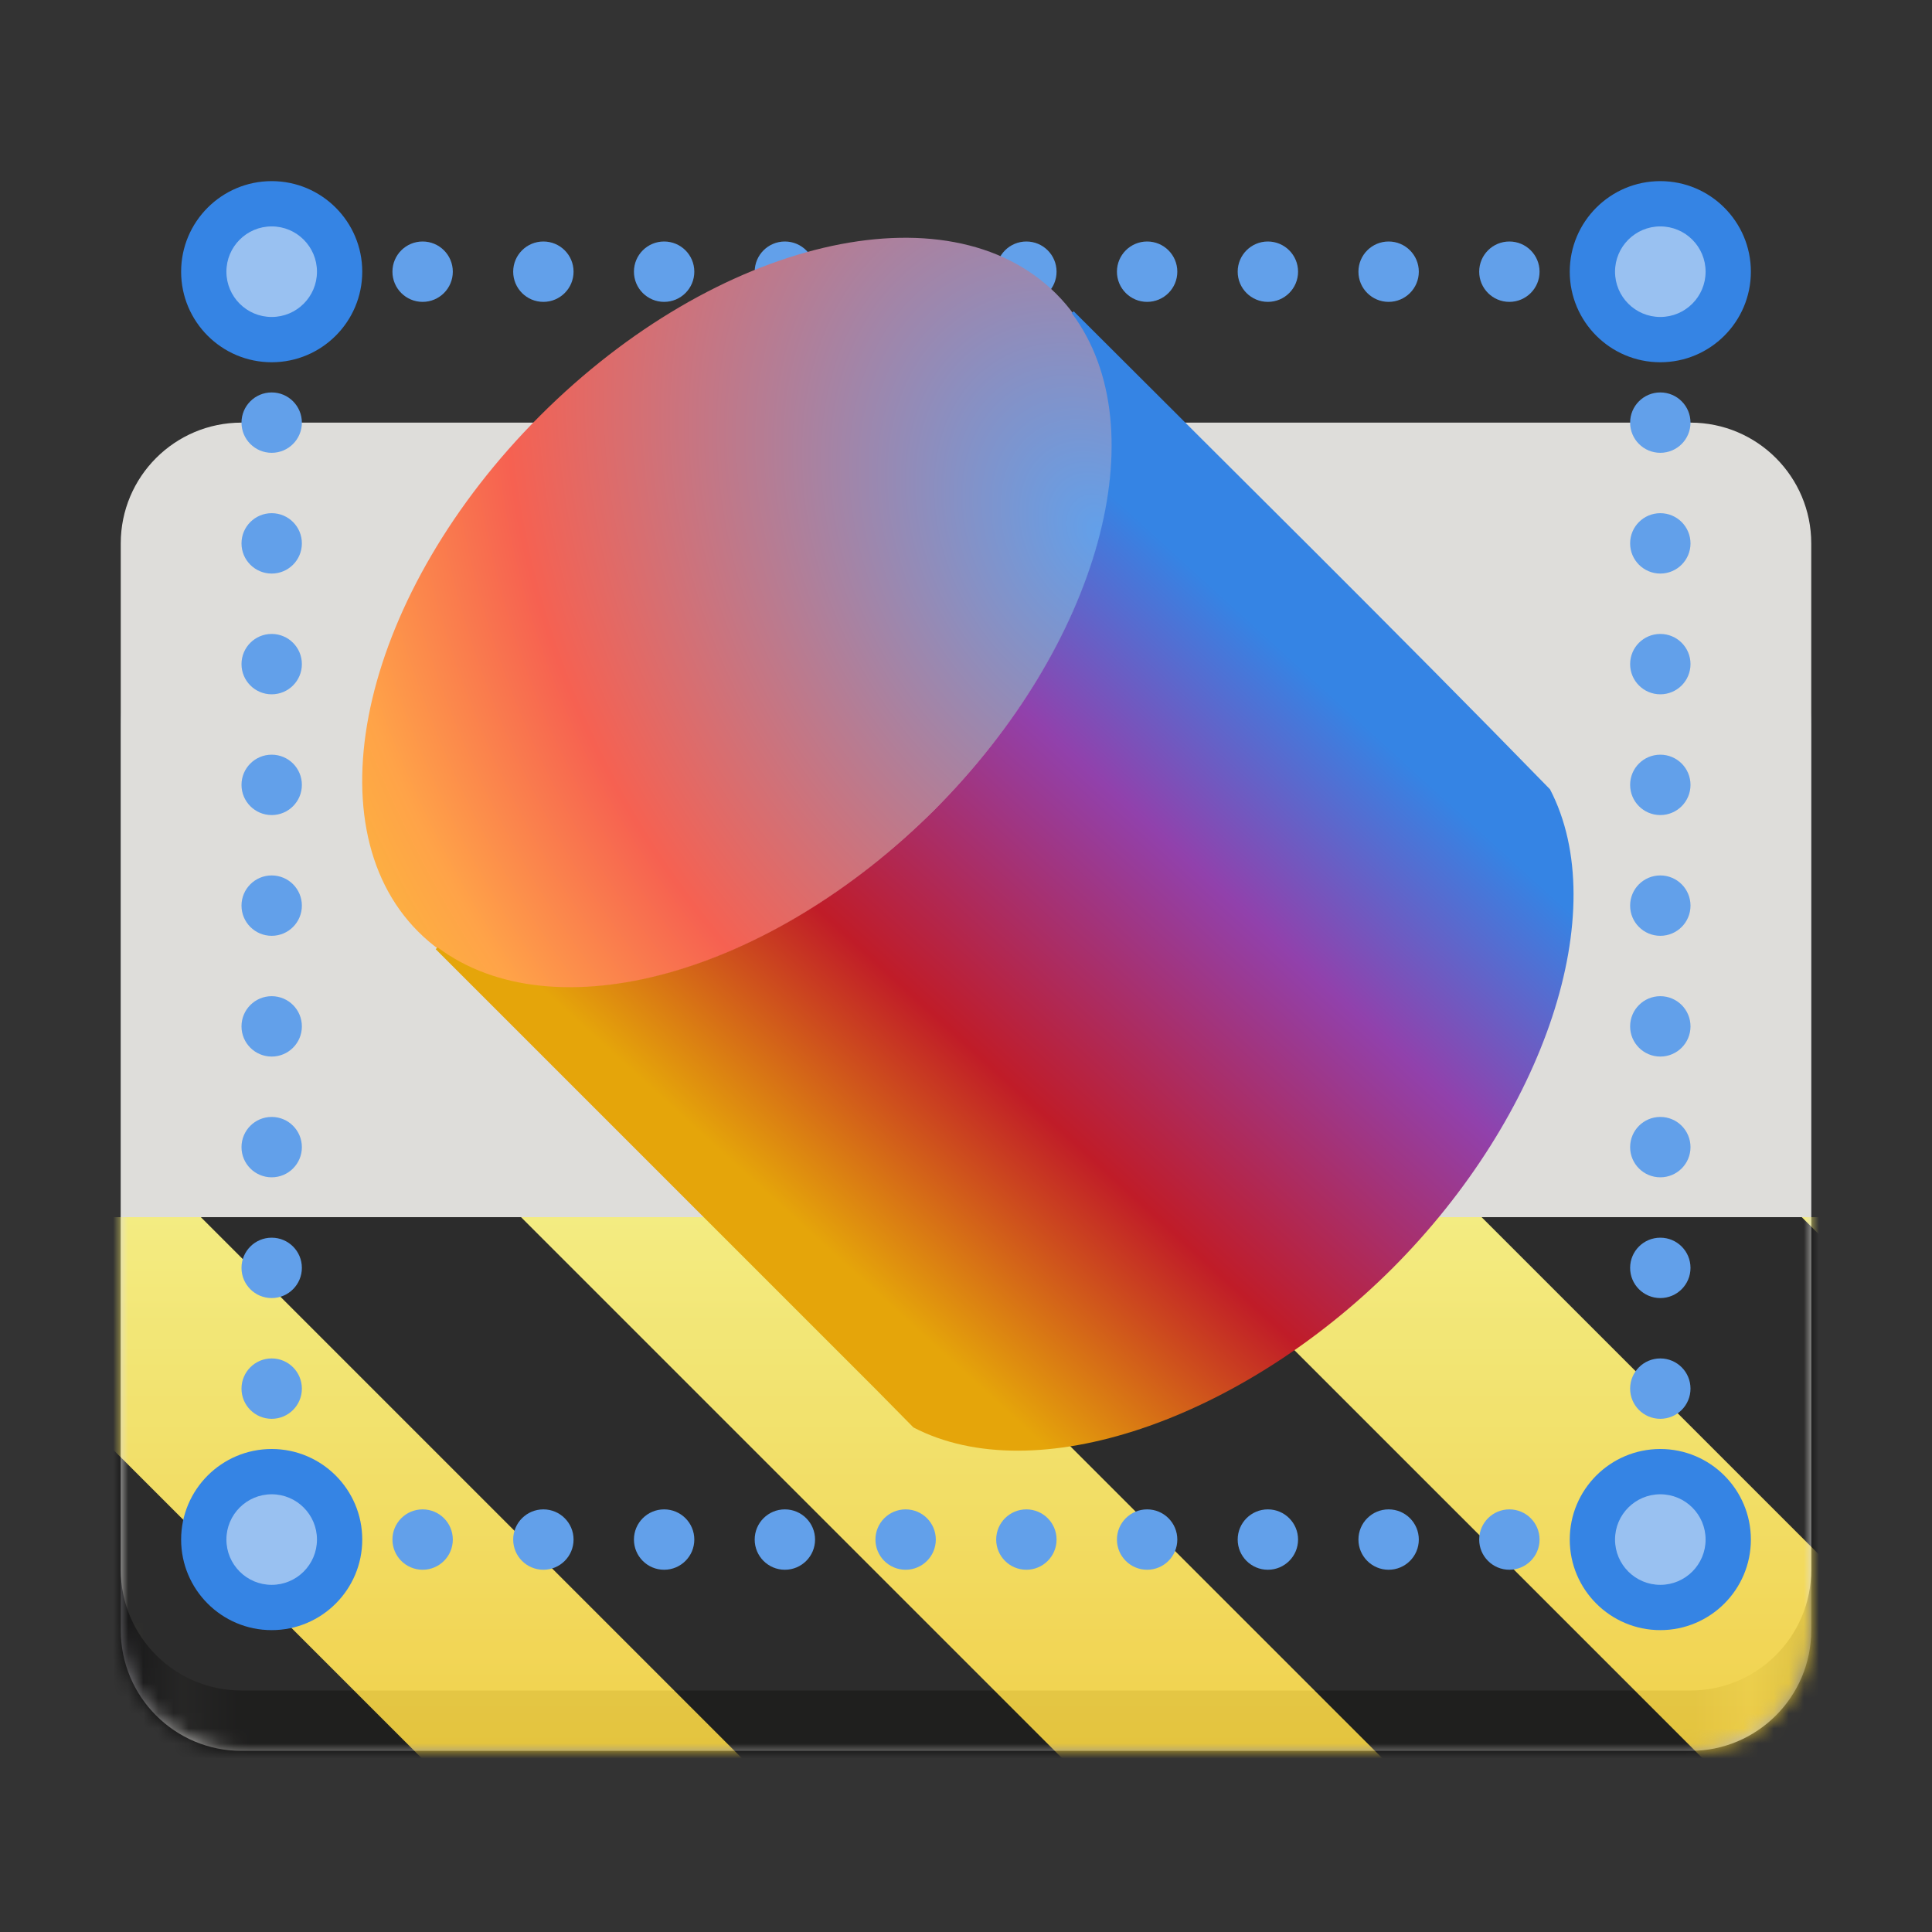 <?xml version="1.0" encoding="UTF-8" standalone="no"?>
<svg
   height="128px"
   viewBox="0 0 128 128"
   width="128px"
   version="1.1"
   id="svg134"
   sodipodi:docname="io.github.nokse22.Exhibit.Devel.svg"
   inkscape:version="1.3.2 (091e20ef0f, 2023-11-25)"
   xmlns:inkscape="http://www.inkscape.org/namespaces/inkscape"
   xmlns:sodipodi="http://sodipodi.sourceforge.net/DTD/sodipodi-0.dtd"
   xmlns:xlink="http://www.w3.org/1999/xlink"
   xmlns="http://www.w3.org/2000/svg"
   xmlns:svg="http://www.w3.org/2000/svg">
  <rect x="0" y="0" width="128" height="128" fill="#333333" stroke="none"/>
  <sodipodi:namedview
     id="namedview134"
     pagecolor="#505050"
     bordercolor="#ffffff"
     borderopacity="1"
     inkscape:showpageshadow="0"
     inkscape:pageopacity="0"
     inkscape:pagecheckerboard="1"
     inkscape:deskcolor="#d1d1d1"
     inkscape:current-layer="svg134" />
  <defs
     id="defs78">
    <filter
       id="a"
       height="1"
       width="1"
       x="0"
       y="0">
      <feColorMatrix
         color-interpolation-filters="sRGB"
         values="0 0 0 0 1 0 0 0 0 1 0 0 0 0 1 0 0 0 1 0"
         id="feColorMatrix1" />
    </filter>
    <linearGradient
       id="b"
       gradientUnits="userSpaceOnUse"
       x1="8"
       x2="120"
       y1="116"
       y2="116">
      <stop
         offset="0"
         stop-color="#77767b"
         id="stop1" />
      <stop
         offset="0.036"
         stop-color="#c0bfbc"
         id="stop2" />
      <stop
         offset="0.071"
         stop-color="#9a9996"
         id="stop3" />
      <stop
         offset="0.929"
         stop-color="#9a9996"
         id="stop4" />
      <stop
         offset="0.964"
         stop-color="#c0bfbc"
         id="stop5" />
      <stop
         offset="1"
         stop-color="#77767b"
         id="stop6" />
    </linearGradient>
    <mask
       id="c">
      <g
         filter="url(#a)"
         id="g6">
        <rect
           fill-opacity="0.333"
           height="153.6"
           width="153.6"
           x="-12.8"
           y="-12.8"
           id="rect6" />
      </g>
    </mask>
    <radialGradient
       id="d"
       cx="-97.261"
       cy="196.541"
       gradientTransform="matrix(-1.445 -2.502 1.905 -1.1 -442.082 8.122)"
       gradientUnits="userSpaceOnUse"
       r="29.886">
      <stop
         offset="0"
         stop-color="#62a0ea"
         id="stop7" />
      <stop
         offset="0.552"
         stop-color="#f66151"
         id="stop8" />
      <stop
         offset="0.744"
         stop-color="#ffa348"
         id="stop9" />
      <stop
         offset="1"
         stop-color="#f6d32d"
         id="stop10" />
    </radialGradient>
    <mask
       id="e">
      <g
         filter="url(#a)"
         id="g10">
        <rect
           fill-opacity="0.333"
           height="153.6"
           width="153.6"
           x="-12.8"
           y="-12.8"
           id="rect10" />
      </g>
    </mask>
    <linearGradient
       id="f"
       gradientUnits="userSpaceOnUse"
       x1="54"
       x2="87.392"
       y1="82"
       y2="45.261">
      <stop
         offset="0"
         stop-color="#e5a50a"
         id="stop11" />
      <stop
         offset="0.327"
         stop-color="#c01c28"
         id="stop12" />
      <stop
         offset="0.708"
         stop-color="#9141ac"
         id="stop13" />
      <stop
         offset="1"
         stop-color="#3584e4"
         id="stop14" />
    </linearGradient>
    <clipPath
       id="g">
      <path
         d="m 0 0 h 128 v 128 h -128 z m 0 0"
         id="path14" />
    </clipPath>
    <mask
       id="h">
      <g
         filter="url(#a)"
         id="g14">
        <rect
           fill-opacity="0.333"
           height="221.184"
           width="221.184"
           x="-46.592"
           y="-46.592"
           id="rect14" />
      </g>
    </mask>
    <linearGradient
       id="i"
       gradientUnits="userSpaceOnUse">
      <stop
         offset="0"
         id="stop15" />
      <stop
         offset="0.625"
         stop-opacity="0.498"
         id="stop16" />
      <stop
         offset="1"
         stop-opacity="0"
         id="stop17" />
    </linearGradient>
    <radialGradient
       id="j"
       cx="72"
       cy="252"
       gradientTransform="matrix(0.875 0 0 0.562 17 -45.75)"
       r="32"
       xlink:href="#i" />
    <clipPath
       id="k">
      <rect
         height="152"
         width="192"
         id="rect17" />
    </clipPath>
    <g
       id="l"
       clip-path="url(#k)">
      <path
         d="m 108 96 c 0 9.941 -12.535 18 -28 18 s -28 -8.059 -28 -18 s 12.535 -18 28 -18 s 28 8.059 28 18 z m 0 0"
         fill="url(#j)"
         id="path17" />
    </g>
    <clipPath
       id="m">
      <path
         d="m 0 0 h 128 v 128 h -128 z m 0 0"
         id="path18" />
    </clipPath>
    <mask
       id="n">
      <g
         filter="url(#a)"
         id="g18">
        <rect
           fill-opacity="0.333"
           height="221.184"
           width="221.184"
           x="-46.592"
           y="-46.592"
           id="rect18" />
      </g>
    </mask>
    <radialGradient
       id="o"
       cx="72"
       cy="252"
       gradientTransform="matrix(0.562 0 0 0.362 37.5 13.304)"
       r="32"
       xlink:href="#i" />
    <clipPath
       id="p">
      <rect
         height="152"
         width="192"
         id="rect19" />
    </clipPath>
    <g
       id="q"
       clip-path="url(#p)">
      <path
         d="m 96 104.43 c 0 6.391 -8.059 11.57 -18 11.57 s -18 -5.18 -18 -11.57 c 0 -6.391 8.059 -11.574 18 -11.574 s 18 5.184 18 11.574 z m 0 0"
         fill="url(#o)"
         id="path19" />
    </g>
    <clipPath
       id="r">
      <rect
         height="128"
         width="128"
         id="rect20" />
    </clipPath>
    <clipPath
       id="s">
      <rect
         height="128"
         width="128"
         id="rect21" />
    </clipPath>
    <mask
       id="t">
      <g
         filter="url(#a)"
         id="g75">
        <g
           clip-path="url(#s)"
           filter="url(#a)"
           id="g74">
          <g
             clip-path="url(#r)"
             id="g73">
            <path
               d="m 16 40 h 96 c 4.418 0 8 3.582 8 8 v 60 c 0 4.418 -3.582 8 -8 8 h -96 c -4.418 0 -8 -3.582 -8 -8 v -60 c 0 -4.418 3.582 -8 8 -8 z m 0 0"
               fill="url(#b)"
               id="path21" />
            <path
               d="m 16 28 h 96 c 4.418 0 8 3.582 8 8 v 68 c 0 4.418 -3.582 8 -8 8 h -96 c -4.418 0 -8 -3.582 -8 -8 v -68 c 0 -4.418 3.582 -8 8 -8 z m 0 0"
               fill="#deddda"
               id="path22" />
            <g
               clip-path="url(#g)"
               id="g23">
              <g
                 mask="url(#h)"
                 id="g22">
                <use
                   transform="matrix(1 0 0 1 -8 -16)"
                   xlink:href="#l"
                   id="use22" />
              </g>
            </g>
            <path
               d="m 38 102 c 0 1.105 -0.895 2 -2 2 s -2 -0.895 -2 -2 s 0.895 -2 2 -2 s 2 0.895 2 2 z m 0 0"
               fill="#62a0ea"
               id="path23" />
            <path
               d="m 30 102 c 0 1.105 -0.895 2 -2 2 s -2 -0.895 -2 -2 s 0.895 -2 2 -2 s 2 0.895 2 2 z m 0 0"
               fill="#62a0ea"
               id="path24" />
            <path
               d="m 54 102 c 0 1.105 -0.895 2 -2 2 s -2 -0.895 -2 -2 s 0.895 -2 2 -2 s 2 0.895 2 2 z m 0 0"
               fill="#62a0ea"
               id="path25" />
            <path
               d="m 46 102 c 0 1.105 -0.895 2 -2 2 s -2 -0.895 -2 -2 s 0.895 -2 2 -2 s 2 0.895 2 2 z m 0 0"
               fill="#62a0ea"
               id="path26" />
            <path
               d="m 70 102 c 0 1.105 -0.895 2 -2 2 s -2 -0.895 -2 -2 s 0.895 -2 2 -2 s 2 0.895 2 2 z m 0 0"
               fill="#62a0ea"
               id="path27" />
            <path
               d="m 62 102 c 0 1.105 -0.895 2 -2 2 s -2 -0.895 -2 -2 s 0.895 -2 2 -2 s 2 0.895 2 2 z m 0 0"
               fill="#62a0ea"
               id="path28" />
            <path
               d="m 86 102 c 0 1.105 -0.895 2 -2 2 s -2 -0.895 -2 -2 s 0.895 -2 2 -2 s 2 0.895 2 2 z m 0 0"
               fill="#62a0ea"
               id="path29" />
            <path
               d="m 78 102 c 0 1.105 -0.895 2 -2 2 s -2 -0.895 -2 -2 s 0.895 -2 2 -2 s 2 0.895 2 2 z m 0 0"
               fill="#62a0ea"
               id="path30" />
            <path
               d="m 102 102 c 0 1.105 -0.895 2 -2 2 s -2 -0.895 -2 -2 s 0.895 -2 2 -2 s 2 0.895 2 2 z m 0 0"
               fill="#62a0ea"
               id="path31" />
            <path
               d="m 94 102 c 0 1.105 -0.895 2 -2 2 s -2 -0.895 -2 -2 s 0.895 -2 2 -2 s 2 0.895 2 2 z m 0 0"
               fill="#62a0ea"
               id="path32" />
            <path
               d="m 18 38 c -1.105 0 -2 -0.895 -2 -2 s 0.895 -2 2 -2 s 2 0.895 2 2 s -0.895 2 -2 2 z m 0 0"
               fill="#62a0ea"
               id="path33" />
            <path
               d="m 18 30 c -1.105 0 -2 -0.895 -2 -2 s 0.895 -2 2 -2 s 2 0.895 2 2 s -0.895 2 -2 2 z m 0 0"
               fill="#62a0ea"
               id="path34" />
            <path
               d="m 18 54 c -1.105 0 -2 -0.895 -2 -2 s 0.895 -2 2 -2 s 2 0.895 2 2 s -0.895 2 -2 2 z m 0 0"
               fill="#62a0ea"
               id="path35" />
            <path
               d="m 18 46 c -1.105 0 -2 -0.895 -2 -2 s 0.895 -2 2 -2 s 2 0.895 2 2 s -0.895 2 -2 2 z m 0 0"
               fill="#62a0ea"
               id="path36" />
            <path
               d="m 18 70 c -1.105 0 -2 -0.895 -2 -2 s 0.895 -2 2 -2 s 2 0.895 2 2 s -0.895 2 -2 2 z m 0 0"
               fill="#62a0ea"
               id="path37" />
            <path
               d="m 18 62 c -1.105 0 -2 -0.895 -2 -2 s 0.895 -2 2 -2 s 2 0.895 2 2 s -0.895 2 -2 2 z m 0 0"
               fill="#62a0ea"
               id="path38" />
            <path
               d="m 18 86 c -1.105 0 -2 -0.895 -2 -2 s 0.895 -2 2 -2 s 2 0.895 2 2 s -0.895 2 -2 2 z m 0 0"
               fill="#62a0ea"
               id="path39" />
            <path
               d="m 18 78 c -1.105 0 -2 -0.895 -2 -2 s 0.895 -2 2 -2 s 2 0.895 2 2 s -0.895 2 -2 2 z m 0 0"
               fill="#62a0ea"
               id="path40" />
            <path
               d="m 18 102 c -1.105 0 -2 -0.895 -2 -2 s 0.895 -2 2 -2 s 2 0.895 2 2 s -0.895 2 -2 2 z m 0 0"
               fill="#62a0ea"
               id="path41" />
            <path
               d="m 18 94 c -1.105 0 -2 -0.895 -2 -2 s 0.895 -2 2 -2 s 2 0.895 2 2 s -0.895 2 -2 2 z m 0 0"
               fill="#62a0ea"
               id="path42" />
            <path
               d="m 110 38 c -1.105 0 -2 -0.895 -2 -2 s 0.895 -2 2 -2 s 2 0.895 2 2 s -0.895 2 -2 2 z m 0 0"
               fill="#62a0ea"
               id="path43" />
            <path
               d="m 110 30 c -1.105 0 -2 -0.895 -2 -2 s 0.895 -2 2 -2 s 2 0.895 2 2 s -0.895 2 -2 2 z m 0 0"
               fill="#62a0ea"
               id="path44" />
            <path
               d="m 110 54 c -1.105 0 -2 -0.895 -2 -2 s 0.895 -2 2 -2 s 2 0.895 2 2 s -0.895 2 -2 2 z m 0 0"
               fill="#62a0ea"
               id="path45" />
            <path
               d="m 110 46 c -1.105 0 -2 -0.895 -2 -2 s 0.895 -2 2 -2 s 2 0.895 2 2 s -0.895 2 -2 2 z m 0 0"
               fill="#62a0ea"
               id="path46" />
            <path
               d="m 110 70 c -1.105 0 -2 -0.895 -2 -2 s 0.895 -2 2 -2 s 2 0.895 2 2 s -0.895 2 -2 2 z m 0 0"
               fill="#62a0ea"
               id="path47" />
            <path
               d="m 110 62 c -1.105 0 -2 -0.895 -2 -2 s 0.895 -2 2 -2 s 2 0.895 2 2 s -0.895 2 -2 2 z m 0 0"
               fill="#62a0ea"
               id="path48" />
            <path
               d="m 110 86 c -1.105 0 -2 -0.895 -2 -2 s 0.895 -2 2 -2 s 2 0.895 2 2 s -0.895 2 -2 2 z m 0 0"
               fill="#62a0ea"
               id="path49" />
            <path
               d="m 110 78 c -1.105 0 -2 -0.895 -2 -2 s 0.895 -2 2 -2 s 2 0.895 2 2 s -0.895 2 -2 2 z m 0 0"
               fill="#62a0ea"
               id="path50" />
            <path
               d="m 110 102 c -1.105 0 -2 -0.895 -2 -2 s 0.895 -2 2 -2 s 2 0.895 2 2 s -0.895 2 -2 2 z m 0 0"
               fill="#62a0ea"
               id="path51" />
            <path
               d="m 110 94 c -1.105 0 -2 -0.895 -2 -2 s 0.895 -2 2 -2 s 2 0.895 2 2 s -0.895 2 -2 2 z m 0 0"
               fill="#62a0ea"
               id="path52" />
            <path
               d="m 38 18 c 0 1.105 -0.895 2 -2 2 s -2 -0.895 -2 -2 s 0.895 -2 2 -2 s 2 0.895 2 2 z m 0 0"
               fill="#62a0ea"
               id="path53" />
            <path
               d="m 30 18 c 0 1.105 -0.895 2 -2 2 s -2 -0.895 -2 -2 s 0.895 -2 2 -2 s 2 0.895 2 2 z m 0 0"
               fill="#62a0ea"
               id="path54" />
            <path
               d="m 54 18 c 0 1.105 -0.895 2 -2 2 s -2 -0.895 -2 -2 s 0.895 -2 2 -2 s 2 0.895 2 2 z m 0 0"
               fill="#62a0ea"
               id="path55" />
            <path
               d="m 46 18 c 0 1.105 -0.895 2 -2 2 s -2 -0.895 -2 -2 s 0.895 -2 2 -2 s 2 0.895 2 2 z m 0 0"
               fill="#62a0ea"
               id="path56" />
            <path
               d="m 70 18 c 0 1.105 -0.895 2 -2 2 s -2 -0.895 -2 -2 s 0.895 -2 2 -2 s 2 0.895 2 2 z m 0 0"
               fill="#62a0ea"
               id="path57" />
            <path
               d="m 62 18 c 0 1.105 -0.895 2 -2 2 s -2 -0.895 -2 -2 s 0.895 -2 2 -2 s 2 0.895 2 2 z m 0 0"
               fill="#62a0ea"
               id="path58" />
            <path
               d="m 86 18 c 0 1.105 -0.895 2 -2 2 s -2 -0.895 -2 -2 s 0.895 -2 2 -2 s 2 0.895 2 2 z m 0 0"
               fill="#62a0ea"
               id="path59" />
            <path
               d="m 78 18 c 0 1.105 -0.895 2 -2 2 s -2 -0.895 -2 -2 s 0.895 -2 2 -2 s 2 0.895 2 2 z m 0 0"
               fill="#62a0ea"
               id="path60" />
            <path
               d="m 102 18 c 0 1.105 -0.895 2 -2 2 s -2 -0.895 -2 -2 s 0.895 -2 2 -2 s 2 0.895 2 2 z m 0 0"
               fill="#62a0ea"
               id="path61" />
            <path
               d="m 94 18 c 0 1.105 -0.895 2 -2 2 s -2 -0.895 -2 -2 s 0.895 -2 2 -2 s 2 0.895 2 2 z m 0 0"
               fill="#62a0ea"
               id="path62" />
            <path
               d="m 110 96 c 3.312 0 6 2.688 6 6 s -2.688 6 -6 6 s -6 -2.688 -6 -6 s 2.688 -6 6 -6 z m 0 0"
               fill="#3584e4"
               id="path63" />
            <path
               d="m 110 12 c 3.312 0 6 2.688 6 6 s -2.688 6 -6 6 s -6 -2.688 -6 -6 s 2.688 -6 6 -6 z m 0 0"
               fill="#3584e4"
               id="path64" />
            <path
               d="m 18 96 c 3.312 0 6 2.688 6 6 s -2.688 6 -6 6 s -6 -2.688 -6 -6 s 2.688 -6 6 -6 z m 0 0"
               fill="#3584e4"
               id="path65" />
            <path
               d="m 18 12 c 3.312 0 6 2.688 6 6 s -2.688 6 -6 6 s -6 -2.688 -6 -6 s 2.688 -6 6 -6 z m 0 0"
               fill="#3584e4"
               id="path66" />
            <path
               d="m 18 15 c 1.656 0 3 1.344 3 3 s -1.344 3 -3 3 s -3 -1.344 -3 -3 s 1.344 -3 3 -3 z m 0 0"
               fill="#99c1f1"
               id="path67" />
            <path
               d="m 110 15 c 1.656 0 3 1.344 3 3 s -1.344 3 -3 3 s -3 -1.344 -3 -3 s 1.344 -3 3 -3 z m 0 0"
               fill="#99c1f1"
               id="path68" />
            <path
               d="m 18 99 c 1.656 0 3 1.344 3 3 s -1.344 3 -3 3 s -3 -1.344 -3 -3 s 1.344 -3 3 -3 z m 0 0"
               fill="#99c1f1"
               id="path69" />
            <path
               d="m 110 99 c 1.656 0 3 1.344 3 3 s -1.344 3 -3 3 s -3 -1.344 -3 -3 s 1.344 -3 3 -3 z m 0 0"
               fill="#99c1f1"
               id="path70" />
            <path
               d="m 69.977 19.465 c 7.211 7.215 3.598 22.523 -8.074 34.195 s -26.98 15.285 -34.191 8.07 c -7.215 -7.211 -3.602 -22.52 8.07 -34.191 c 11.672 -11.672 26.98 -15.285 34.195 -8.074 z m 0 0"
               fill="url(#d)"
               id="path71" />
            <g
               clip-path="url(#m)"
               id="g72">
              <g
                 mask="url(#n)"
                 id="g71">
                <use
                   transform="matrix(1 0 0 1 -8 -16)"
                   xlink:href="#q"
                   id="use71" />
              </g>
            </g>
            <path
               d="m 28.867 62.887 l 29.203 29.203 l 2.445 2.48 c 8.055 4.199 21.637 -0.465 31.746 -10.551 c 10.086 -10.109 14.629 -23.672 10.43 -31.727 c -10.398 -10.672 -21.023 -21.133 -31.559 -31.672 l -0.125 0.125 c 5.762 7.695 1.812 21.969 -9.105 32.914 c -10.941 10.918 -25.215 14.867 -32.914 9.105 z m 0 0"
               fill="url(#f)"
               id="path72" />
          </g>
        </g>
      </g>
    </mask>
    <mask
       id="u">
      <g
         filter="url(#a)"
         id="g76">
        <rect
           fill-opacity="0.8"
           height="184.32"
           width="184.32"
           x="-28.16"
           y="-28.16"
           id="rect75" />
      </g>
    </mask>
    <linearGradient
       id="v"
       gradientTransform="matrix(0 0.37 -0.985 0 295.385 -30.36)"
       gradientUnits="userSpaceOnUse"
       x1="300"
       x2="428"
       y1="235"
       y2="235">
      <stop
         offset="0"
         stop-color="#f9f06b"
         id="stop76" />
      <stop
         offset="1"
         stop-color="#f5c211"
         id="stop77" />
    </linearGradient>
    <clipPath
       id="w">
      <rect
         height="128"
         width="128"
         id="rect77" />
    </clipPath>
    <clipPath
       id="x">
      <rect
         height="128"
         width="128"
         id="rect78" />
    </clipPath>
  </defs>
  <path
     d="m 16 40 h 96 c 4.418 0 8 3.582 8 8 v 60 c 0 4.418 -3.582 8 -8 8 h -96 c -4.418 0 -8 -3.582 -8 -8 v -60 c 0 -4.418 3.582 -8 8 -8 z m 0 0"
     fill="url(#b)"
     id="path78" />
  <path
     d="m 16 28 h 96 c 4.418 0 8 3.582 8 8 v 68 c 0 4.418 -3.582 8 -8 8 h -96 c -4.418 0 -8 -3.582 -8 -8 v -68 c 0 -4.418 3.582 -8 8 -8 z m 0 0"
     fill="#deddda"
     id="path79" />
  <g
     mask="url(#t)"
     id="g134">
    <g
       clip-path="url(#x)"
       id="g133">
      <g
         mask="url(#u)"
         id="g132">
        <g
           clip-path="url(#w)"
           id="g131">
          <path
             d="m 128 80.641 v 47.359 h -128 v -47.359 z m 0 0"
             fill="url(#v)"
             id="path130" />
          <path
             d="m 13.309 80.641 l 47.355 47.359 h 21.215 l -47.359 -47.359 z m 42.422 0 l 47.363 47.359 h 21.215 l -47.363 -47.359 z m 42.43 0 l 29.84 29.84 v -21.211 l -8.629 -8.629 z m -98.16 7.906 v 21.215 l 18.238 18.238 h 21.215 z m 0 0"
             id="path131" />
        </g>
      </g>
    </g>
  </g>
  <g
     mask="url(#c)"
     id="g79">
    <use
       transform="matrix(1 0 0 1 -8 -16)"
       xlink:href="#l"
       id="use79" />
  </g>
  <g
     fill="#62a0ea"
     id="g119">
    <path
       d="m 38 102 c 0 1.105 -0.895 2 -2 2 s -2 -0.895 -2 -2 s 0.895 -2 2 -2 s 2 0.895 2 2 z m 0 0"
       id="path80" />
    <path
       d="m 30 102 c 0 1.105 -0.895 2 -2 2 s -2 -0.895 -2 -2 s 0.895 -2 2 -2 s 2 0.895 2 2 z m 0 0"
       id="path81" />
    <path
       d="m 54 102 c 0 1.105 -0.895 2 -2 2 s -2 -0.895 -2 -2 s 0.895 -2 2 -2 s 2 0.895 2 2 z m 0 0"
       id="path82" />
    <path
       d="m 46 102 c 0 1.105 -0.895 2 -2 2 s -2 -0.895 -2 -2 s 0.895 -2 2 -2 s 2 0.895 2 2 z m 0 0"
       id="path83" />
    <path
       d="m 70 102 c 0 1.105 -0.895 2 -2 2 s -2 -0.895 -2 -2 s 0.895 -2 2 -2 s 2 0.895 2 2 z m 0 0"
       id="path84" />
    <path
       d="m 62 102 c 0 1.105 -0.895 2 -2 2 s -2 -0.895 -2 -2 s 0.895 -2 2 -2 s 2 0.895 2 2 z m 0 0"
       id="path85" />
    <path
       d="m 86 102 c 0 1.105 -0.895 2 -2 2 s -2 -0.895 -2 -2 s 0.895 -2 2 -2 s 2 0.895 2 2 z m 0 0"
       id="path86" />
    <path
       d="m 78 102 c 0 1.105 -0.895 2 -2 2 s -2 -0.895 -2 -2 s 0.895 -2 2 -2 s 2 0.895 2 2 z m 0 0"
       id="path87" />
    <path
       d="m 102 102 c 0 1.105 -0.895 2 -2 2 s -2 -0.895 -2 -2 s 0.895 -2 2 -2 s 2 0.895 2 2 z m 0 0"
       id="path88" />
    <path
       d="m 94 102 c 0 1.105 -0.895 2 -2 2 s -2 -0.895 -2 -2 s 0.895 -2 2 -2 s 2 0.895 2 2 z m 0 0"
       id="path89" />
    <path
       d="m 18 38 c -1.105 0 -2 -0.895 -2 -2 s 0.895 -2 2 -2 s 2 0.895 2 2 s -0.895 2 -2 2 z m 0 0"
       id="path90" />
    <path
       d="m 18 30 c -1.105 0 -2 -0.895 -2 -2 s 0.895 -2 2 -2 s 2 0.895 2 2 s -0.895 2 -2 2 z m 0 0"
       id="path91" />
    <path
       d="m 18 54 c -1.105 0 -2 -0.895 -2 -2 s 0.895 -2 2 -2 s 2 0.895 2 2 s -0.895 2 -2 2 z m 0 0"
       id="path92" />
    <path
       d="m 18 46 c -1.105 0 -2 -0.895 -2 -2 s 0.895 -2 2 -2 s 2 0.895 2 2 s -0.895 2 -2 2 z m 0 0"
       id="path93" />
    <path
       d="m 18 70 c -1.105 0 -2 -0.895 -2 -2 s 0.895 -2 2 -2 s 2 0.895 2 2 s -0.895 2 -2 2 z m 0 0"
       id="path94" />
    <path
       d="m 18 62 c -1.105 0 -2 -0.895 -2 -2 s 0.895 -2 2 -2 s 2 0.895 2 2 s -0.895 2 -2 2 z m 0 0"
       id="path95" />
    <path
       d="m 18 86 c -1.105 0 -2 -0.895 -2 -2 s 0.895 -2 2 -2 s 2 0.895 2 2 s -0.895 2 -2 2 z m 0 0"
       id="path96" />
    <path
       d="m 18 78 c -1.105 0 -2 -0.895 -2 -2 s 0.895 -2 2 -2 s 2 0.895 2 2 s -0.895 2 -2 2 z m 0 0"
       id="path97" />
    <path
       d="m 18 102 c -1.105 0 -2 -0.895 -2 -2 s 0.895 -2 2 -2 s 2 0.895 2 2 s -0.895 2 -2 2 z m 0 0"
       id="path98" />
    <path
       d="m 18 94 c -1.105 0 -2 -0.895 -2 -2 s 0.895 -2 2 -2 s 2 0.895 2 2 s -0.895 2 -2 2 z m 0 0"
       id="path99" />
    <path
       d="m 110 38 c -1.105 0 -2 -0.895 -2 -2 s 0.895 -2 2 -2 s 2 0.895 2 2 s -0.895 2 -2 2 z m 0 0"
       id="path100" />
    <path
       d="m 110 30 c -1.105 0 -2 -0.895 -2 -2 s 0.895 -2 2 -2 s 2 0.895 2 2 s -0.895 2 -2 2 z m 0 0"
       id="path101" />
    <path
       d="m 110 54 c -1.105 0 -2 -0.895 -2 -2 s 0.895 -2 2 -2 s 2 0.895 2 2 s -0.895 2 -2 2 z m 0 0"
       id="path102" />
    <path
       d="m 110 46 c -1.105 0 -2 -0.895 -2 -2 s 0.895 -2 2 -2 s 2 0.895 2 2 s -0.895 2 -2 2 z m 0 0"
       id="path103" />
    <path
       d="m 110 70 c -1.105 0 -2 -0.895 -2 -2 s 0.895 -2 2 -2 s 2 0.895 2 2 s -0.895 2 -2 2 z m 0 0"
       id="path104" />
    <path
       d="m 110 62 c -1.105 0 -2 -0.895 -2 -2 s 0.895 -2 2 -2 s 2 0.895 2 2 s -0.895 2 -2 2 z m 0 0"
       id="path105" />
    <path
       d="m 110 86 c -1.105 0 -2 -0.895 -2 -2 s 0.895 -2 2 -2 s 2 0.895 2 2 s -0.895 2 -2 2 z m 0 0"
       id="path106" />
    <path
       d="m 110 78 c -1.105 0 -2 -0.895 -2 -2 s 0.895 -2 2 -2 s 2 0.895 2 2 s -0.895 2 -2 2 z m 0 0"
       id="path107" />
    <path
       d="m 110 102 c -1.105 0 -2 -0.895 -2 -2 s 0.895 -2 2 -2 s 2 0.895 2 2 s -0.895 2 -2 2 z m 0 0"
       id="path108" />
    <path
       d="m 110 94 c -1.105 0 -2 -0.895 -2 -2 s 0.895 -2 2 -2 s 2 0.895 2 2 s -0.895 2 -2 2 z m 0 0"
       id="path109" />
    <path
       d="m 38 18 c 0 1.105 -0.895 2 -2 2 s -2 -0.895 -2 -2 s 0.895 -2 2 -2 s 2 0.895 2 2 z m 0 0"
       id="path110" />
    <path
       d="m 30 18 c 0 1.105 -0.895 2 -2 2 s -2 -0.895 -2 -2 s 0.895 -2 2 -2 s 2 0.895 2 2 z m 0 0"
       id="path111" />
    <path
       d="m 54 18 c 0 1.105 -0.895 2 -2 2 s -2 -0.895 -2 -2 s 0.895 -2 2 -2 s 2 0.895 2 2 z m 0 0"
       id="path112" />
    <path
       d="m 46 18 c 0 1.105 -0.895 2 -2 2 s -2 -0.895 -2 -2 s 0.895 -2 2 -2 s 2 0.895 2 2 z m 0 0"
       id="path113" />
    <path
       d="m 70 18 c 0 1.105 -0.895 2 -2 2 s -2 -0.895 -2 -2 s 0.895 -2 2 -2 s 2 0.895 2 2 z m 0 0"
       id="path114" />
    <path
       d="m 62 18 c 0 1.105 -0.895 2 -2 2 s -2 -0.895 -2 -2 s 0.895 -2 2 -2 s 2 0.895 2 2 z m 0 0"
       id="path115" />
    <path
       d="m 86 18 c 0 1.105 -0.895 2 -2 2 s -2 -0.895 -2 -2 s 0.895 -2 2 -2 s 2 0.895 2 2 z m 0 0"
       id="path116" />
    <path
       d="m 78 18 c 0 1.105 -0.895 2 -2 2 s -2 -0.895 -2 -2 s 0.895 -2 2 -2 s 2 0.895 2 2 z m 0 0"
       id="path117" />
    <path
       d="m 102 18 c 0 1.105 -0.895 2 -2 2 s -2 -0.895 -2 -2 s 0.895 -2 2 -2 s 2 0.895 2 2 z m 0 0"
       id="path118" />
    <path
       d="m 94 18 c 0 1.105 -0.895 2 -2 2 s -2 -0.895 -2 -2 s 0.895 -2 2 -2 s 2 0.895 2 2 z m 0 0"
       id="path119" />
  </g>
  <path
     d="m 110 96 c 3.312 0 6 2.688 6 6 s -2.688 6 -6 6 s -6 -2.688 -6 -6 s 2.688 -6 6 -6 z m 0 0"
     fill="#3584e4"
     id="path120" />
  <path
     d="m 110 12 c 3.312 0 6 2.688 6 6 s -2.688 6 -6 6 s -6 -2.688 -6 -6 s 2.688 -6 6 -6 z m 0 0"
     fill="#3584e4"
     id="path121" />
  <path
     d="m 18 96 c 3.312 0 6 2.688 6 6 s -2.688 6 -6 6 s -6 -2.688 -6 -6 s 2.688 -6 6 -6 z m 0 0"
     fill="#3584e4"
     id="path122" />
  <path
     d="m 18 12 c 3.312 0 6 2.688 6 6 s -2.688 6 -6 6 s -6 -2.688 -6 -6 s 2.688 -6 6 -6 z m 0 0"
     fill="#3584e4"
     id="path123" />
  <path
     d="m 18 15 c 1.656 0 3 1.344 3 3 s -1.344 3 -3 3 s -3 -1.344 -3 -3 s 1.344 -3 3 -3 z m 0 0"
     fill="#99c1f1"
     id="path124" />
  <path
     d="m 110 15 c 1.656 0 3 1.344 3 3 s -1.344 3 -3 3 s -3 -1.344 -3 -3 s 1.344 -3 3 -3 z m 0 0"
     fill="#99c1f1"
     id="path125" />
  <path
     d="m 18 99 c 1.656 0 3 1.344 3 3 s -1.344 3 -3 3 s -3 -1.344 -3 -3 s 1.344 -3 3 -3 z m 0 0"
     fill="#99c1f1"
     id="path126" />
  <path
     d="m 110 99 c 1.656 0 3 1.344 3 3 s -1.344 3 -3 3 s -3 -1.344 -3 -3 s 1.344 -3 3 -3 z m 0 0"
     fill="#99c1f1"
     id="path127" />
  <path
     d="m 69.977 19.465 c 7.211 7.215 3.598 22.523 -8.074 34.195 s -26.98 15.285 -34.191 8.07 c -7.215 -7.211 -3.602 -22.52 8.07 -34.191 c 11.672 -11.672 26.98 -15.285 34.195 -8.074 z m 0 0"
     fill="url(#d)"
     id="path128" />
  <g
     mask="url(#e)"
     id="g128">
    <use
       transform="matrix(1 0 0 1 -8 -16)"
       xlink:href="#q"
       id="use128" />
  </g>
  <path
     d="m 28.867 62.887 l 29.203 29.203 l 2.445 2.48 c 8.055 4.199 21.637 -0.465 31.746 -10.551 c 10.086 -10.109 14.629 -23.672 10.43 -31.727 c -10.398 -10.672 -21.023 -21.133 -31.559 -31.672 l -0.125 0.125 c 5.762 7.695 1.812 21.969 -9.105 32.914 c -10.941 10.918 -25.215 14.867 -32.914 9.105 z m 0 0"
     fill="url(#f)"
     id="path129" />
</svg>
